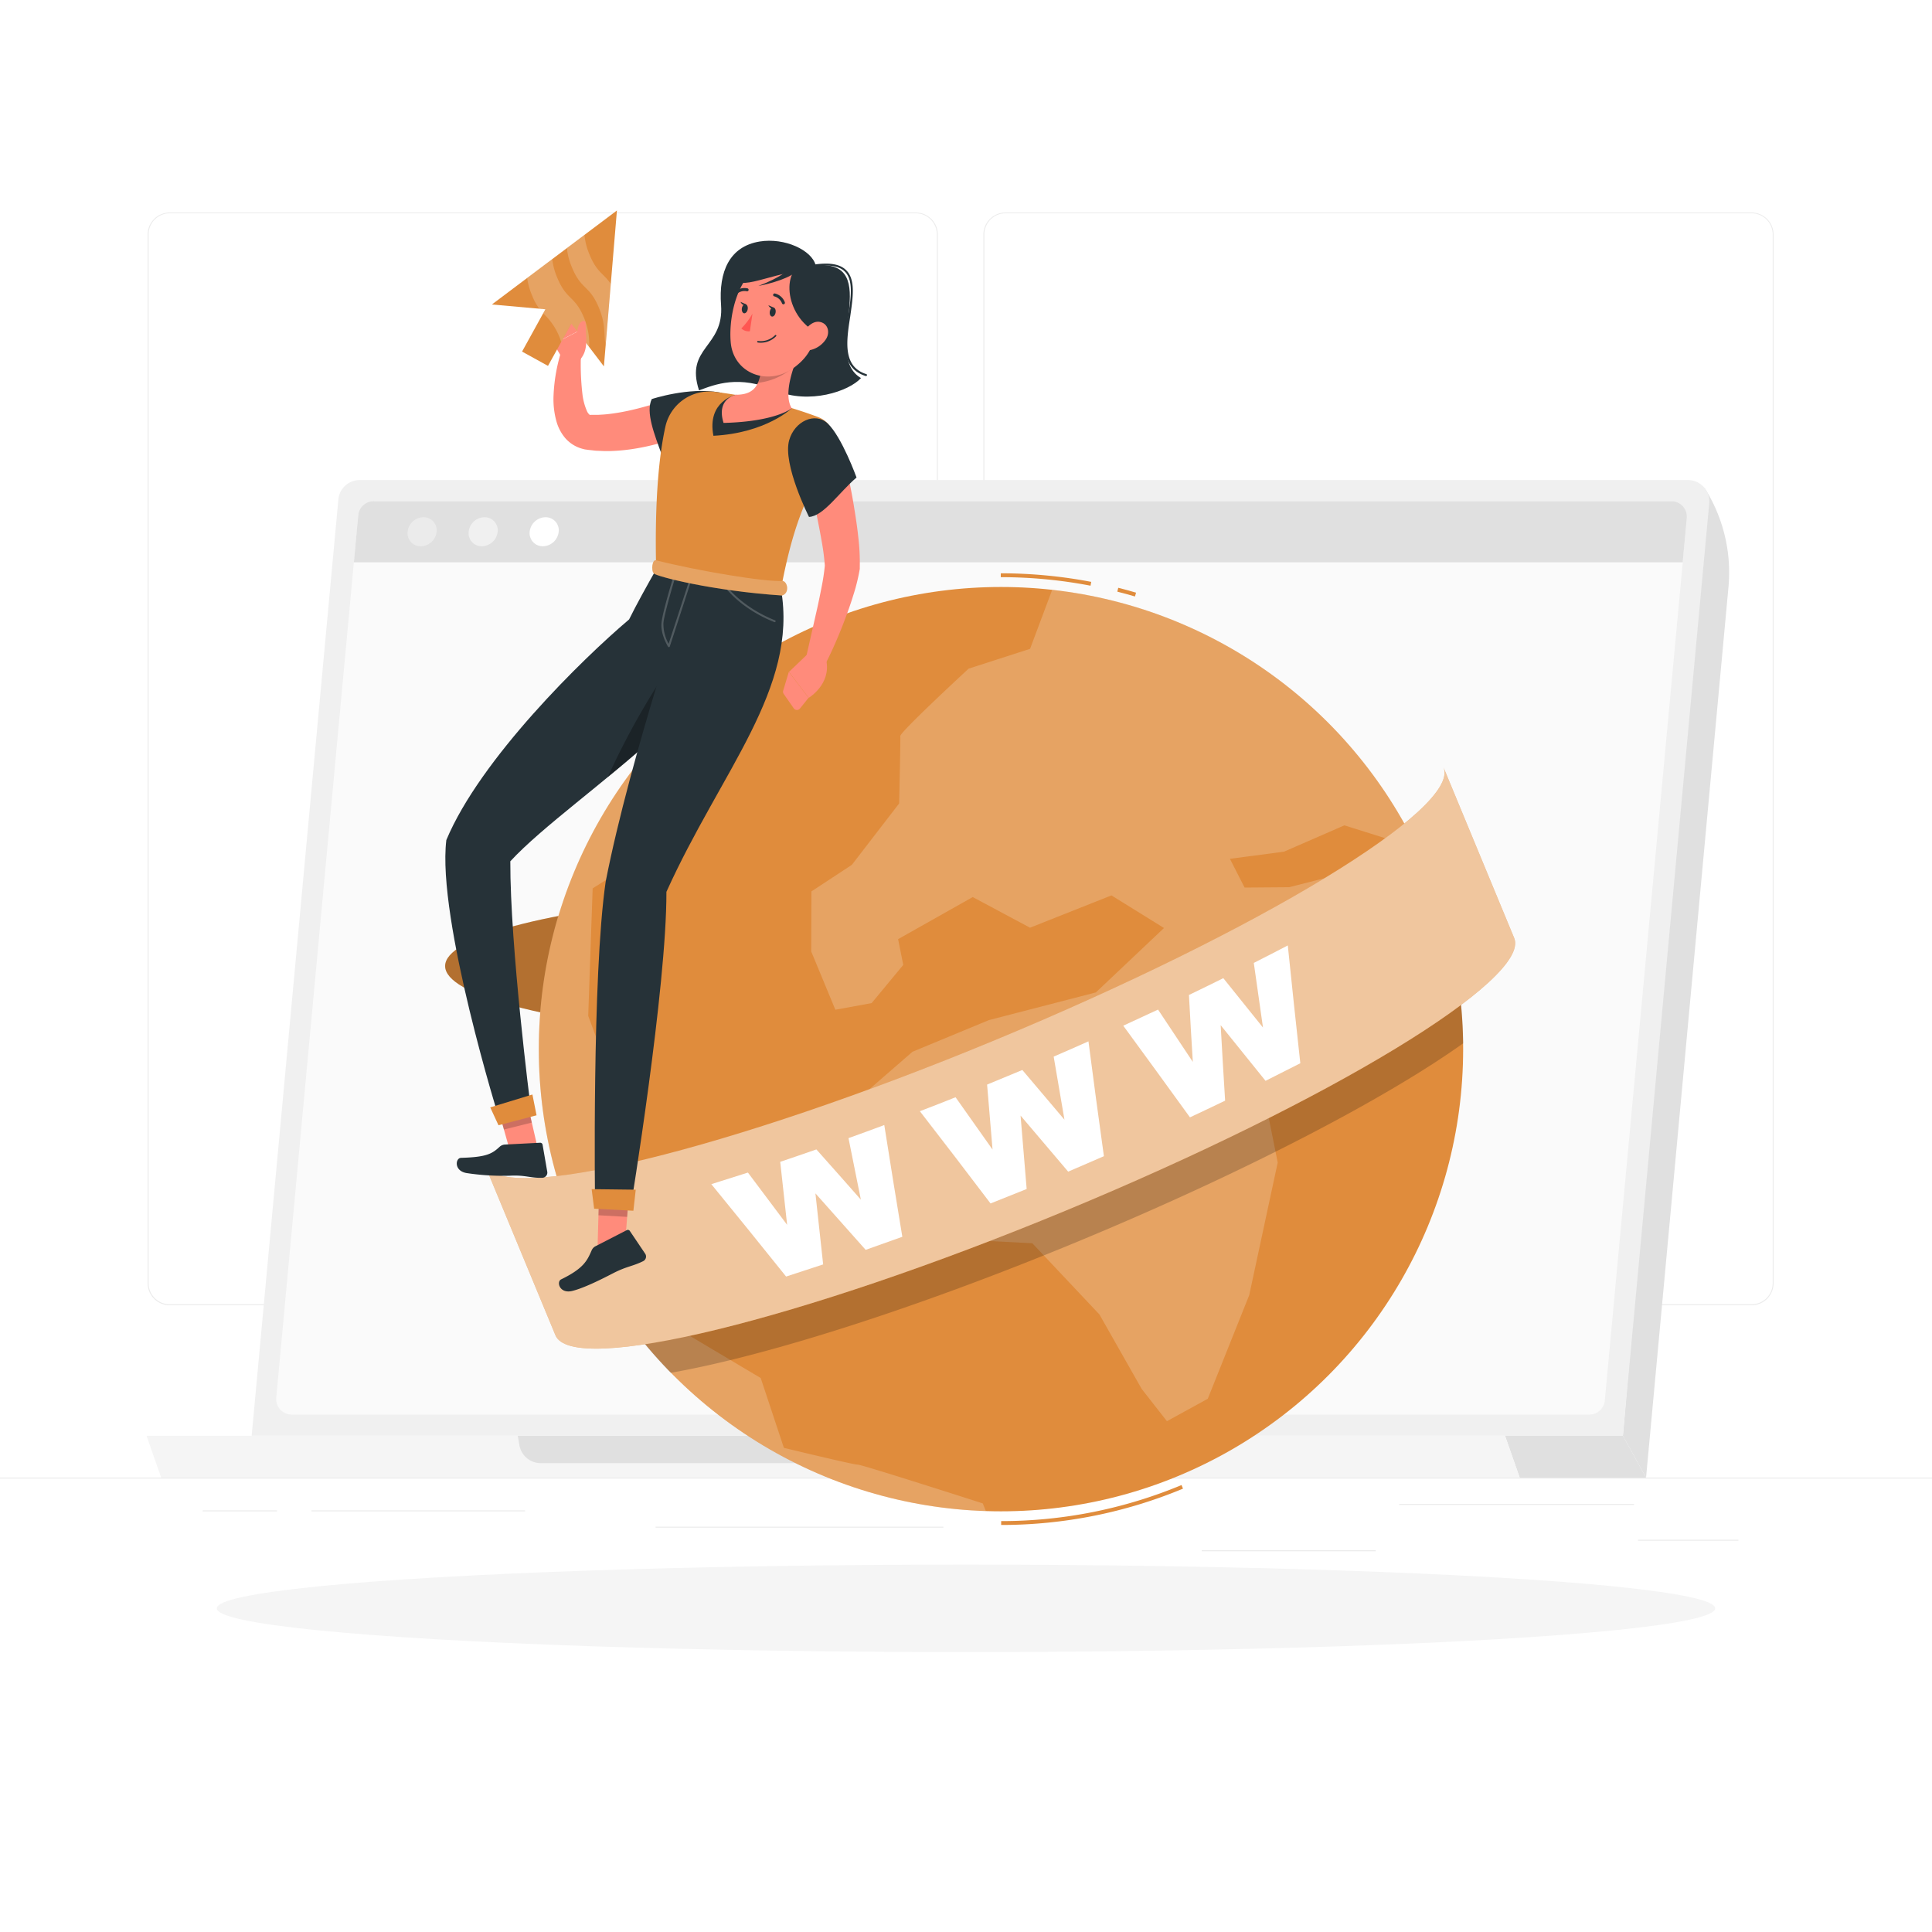 <svg class="animated" id="freepik_stories-www" xmlns="http://www.w3.org/2000/svg" viewBox="0 0 500 500" version="1.1" xmlns:xlink="http://www.w3.org/1999/xlink" xmlns:svgjs="http://svgjs.com/svgjs"><style>svg#freepik_stories-www:not(.animated) .animable {opacity: 0;}svg#freepik_stories-www.animated #freepik--Globe--inject-2 {animation: 1.5s Infinite  linear floating;animation-delay: 0s;}svg#freepik_stories-www.animated #freepik--Character--inject-2 {animation: 1.5s Infinite  linear floating;animation-delay: 0s;}            @keyframes floating {                0% {                    opacity: 1;                    transform: translateY(0px);                }                50% {                    transform: translateY(-10px);                }                100% {                    opacity: 1;                    transform: translateY(0px);                }            }        </style><g id="freepik--background-complete--inject-2" class="animable" style="transform-origin: 250px 228.23px;"><rect y="382.4" width="500" height="0.25" style="fill: rgb(235, 235, 235); transform-origin: 250px 382.525px;" id="eltzxojd9d2v" class="animable"></rect><rect x="423.9" y="398.49" width="26" height="0.25" style="fill: rgb(235, 235, 235); transform-origin: 436.9px 398.615px;" id="el066qxvj88zit" class="animable"></rect><rect x="311" y="401.21" width="45.03" height="0.25" style="fill: rgb(235, 235, 235); transform-origin: 333.515px 401.335px;" id="elp8hl8sfuiqs" class="animable"></rect><rect x="362.11" y="389.21" width="60.79" height="0.25" style="fill: rgb(235, 235, 235); transform-origin: 392.505px 389.335px;" id="elt9948w34db" class="animable"></rect><rect x="52.46" y="390.89" width="19.23" height="0.25" style="fill: rgb(235, 235, 235); transform-origin: 62.075px 391.015px;" id="el8psmculh0ic" class="animable"></rect><rect x="80.6" y="390.89" width="55.29" height="0.25" style="fill: rgb(235, 235, 235); transform-origin: 108.245px 391.015px;" id="el6m9zg5yb645" class="animable"></rect><rect x="169.67" y="395.11" width="74.47" height="0.25" style="fill: rgb(235, 235, 235); transform-origin: 206.905px 395.235px;" id="el4c5bnlar6mz" class="animable"></rect><path d="M237,337.8H43.91a5.71,5.71,0,0,1-5.7-5.71V60.66A5.71,5.71,0,0,1,43.91,55H237a5.71,5.71,0,0,1,5.71,5.71V332.09A5.71,5.71,0,0,1,237,337.8ZM43.91,55.2a5.46,5.46,0,0,0-5.45,5.46V332.09a5.46,5.46,0,0,0,5.45,5.46H237a5.47,5.47,0,0,0,5.46-5.46V60.66A5.47,5.47,0,0,0,237,55.2Z" style="fill: rgb(235, 235, 235); transform-origin: 140.46px 196.4px;" id="elu3c5iulxik8" class="animable"></path><path d="M453.31,337.8H260.21a5.72,5.72,0,0,1-5.71-5.71V60.66A5.72,5.72,0,0,1,260.21,55h193.1A5.71,5.71,0,0,1,459,60.66V332.09A5.71,5.71,0,0,1,453.31,337.8ZM260.21,55.2a5.47,5.47,0,0,0-5.46,5.46V332.09a5.47,5.47,0,0,0,5.46,5.46h193.1a5.47,5.47,0,0,0,5.46-5.46V60.66a5.47,5.47,0,0,0-5.46-5.46Z" style="fill: rgb(235, 235, 235); transform-origin: 356.75px 196.4px;" id="elxunqlfyd3xn" class="animable"></path><path d="M426,382.4l-6-10.82,21.1-245.37h0a40.85,40.85,0,0,1,6.23,25.7Z" style="fill: rgb(224, 224, 224); transform-origin: 433.751px 254.305px;" id="el7ljov6x87j9" class="animable"></path><path d="M65.13,371.58H420l22.35-241.34a5.52,5.52,0,0,0-5.5-6H93.07a5.53,5.53,0,0,0-5.5,5Z" style="fill: rgb(240, 240, 240); transform-origin: 253.75px 247.91px;" id="elhimhjpe3xo" class="animable"></path><path d="M415.32,362.44l21.24-228.39a4,4,0,0,0-4-4.35H96.71a4,4,0,0,0-4,3.65L71.49,361.74a4,4,0,0,0,4,4.35H411.34A4,4,0,0,0,415.32,362.44Z" style="fill: rgb(250, 250, 250); transform-origin: 254.025px 247.895px;" id="el0t5yhsa2qf5" class="animable"></path><path d="M432.58,129.7H96.71a4,4,0,0,0-4,3.65l-1.13,12.17h343.9l1.07-11.47A4,4,0,0,0,432.58,129.7Z" style="fill: rgb(224, 224, 224); transform-origin: 264.073px 137.61px;" id="eljwdpquejkhq" class="animable"></path><path d="M113,137.61a4.2,4.2,0,0,1-4.09,3.76,3.38,3.38,0,0,1-3.42-3.76,4.18,4.18,0,0,1,4.08-3.75A3.38,3.38,0,0,1,113,137.61Z" style="fill: rgb(235, 235, 235); transform-origin: 109.244px 137.615px;" id="elk6fvgqnq4" class="animable"></path><path d="M128.8,137.61a4.2,4.2,0,0,1-4.09,3.76,3.38,3.38,0,0,1-3.42-3.76,4.18,4.18,0,0,1,4.09-3.75A3.38,3.38,0,0,1,128.8,137.61Z" style="fill: rgb(240, 240, 240); transform-origin: 125.044px 137.615px;" id="el929o61wv43" class="animable"></path><path d="M144.59,137.61a4.19,4.19,0,0,1-4.09,3.76,3.39,3.39,0,0,1-3.42-3.76,4.18,4.18,0,0,1,4.09-3.75A3.38,3.38,0,0,1,144.59,137.61Z" style="fill: rgb(255, 255, 255); transform-origin: 140.835px 137.615px;" id="elr2zue2swa9r" class="animable"></path><polygon points="389.5 371.58 420.01 371.58 425.99 382.4 393.29 382.4 389.5 371.58" style="fill: rgb(224, 224, 224); transform-origin: 407.745px 376.99px;" id="elnyga3r6oer" class="animable"></polygon><polygon points="389.5 371.58 37.93 371.58 41.71 382.4 393.29 382.4 389.5 371.58" style="fill: rgb(245, 245, 245); transform-origin: 215.61px 376.99px;" id="elvuf2gjcxn5n" class="animable"></polygon><path d="M248.8,371.58H134l.42,2.44a5.61,5.61,0,0,0,5.53,4.64H243.36a5.6,5.6,0,0,0,5.52-6.57Z" style="fill: rgb(224, 224, 224); transform-origin: 191.482px 375.12px;" id="elen1vfjz2qhs" class="animable"></path></g><g id="freepik--Shadow--inject-2" class="animable" style="transform-origin: 250px 416.24px;"><ellipse id="freepik--path--inject-2" cx="250" cy="416.24" rx="193.89" ry="11.32" style="fill: rgb(245, 245, 245); transform-origin: 250px 416.24px;" class="animable"></ellipse></g><g id="freepik--Globe--inject-2" class="animable" style="transform-origin: 259.05px 271.52px;"><g id="eleqcfebgzm9"><ellipse cx="249.51" cy="250.01" rx="134.31" ry="20.77" style="fill: #E08C3C; transform-origin: 249.51px 250.01px; transform: rotate(-22.5deg);" class="animable" id="elhzrdbocujdr"></ellipse></g><g id="elu388ybghqpq"><ellipse cx="249.51" cy="250.01" rx="134.31" ry="20.77" style="opacity: 0.2; transform-origin: 249.51px 250.01px; transform: rotate(-22.5deg);" class="animable" id="elwfvqyd8vxae"></ellipse></g><path d="M293.73,154.37c-1.51-.45-3.05-.87-4.57-1.25l.24-1c1.54.38,3.09.81,4.61,1.26Z" style="fill: #E08C3C; transform-origin: 291.585px 153.245px;" id="el7b2wv49sn1f" class="animable"></path><path d="M282.23,151.58A122.88,122.88,0,0,0,259,149.37v-1a124.7,124.7,0,0,1,23.41,2.22Z" style="fill: #E08C3C; transform-origin: 270.705px 149.975px;" id="elbzpbz1sbybk" class="animable"></path><path d="M259.1,394.66v-1a121.39,121.39,0,0,0,46.68-9.33l.38.93A122.37,122.37,0,0,1,259.1,394.66Z" style="fill: #E08C3C; transform-origin: 282.63px 389.495px;" id="el6yi8uam1mdr" class="animable"></path><g id="elyoedqh9l6u"><circle cx="259.05" cy="271.52" r="119.61" style="fill: #E08C3C; transform-origin: 259.05px 271.52px; transform: rotate(-45deg);" class="animable" id="elgtr58fxlo1a"></circle></g><g id="ellreo02bmb3l"><g style="opacity: 0.2; transform-origin: 253.09px 271.855px;" class="animable" id="el99dtoha3jn5"><path d="M347.93,213.6l18.83,5.92a119.56,119.56,0,0,0-94.45-66.89l-5.73,15.29-15.9,5.13S232.93,189.43,233,190.49s-.3,17.44-.3,17.44l-12.24,15.89L210,230.69l-.06,15.54,6.25,15.09,9.39-1.72,8.18-9.88-1.33-6.67,19.31-10.89,14.83,7.93,21.07-8.36,13.6,8.44-17.63,16.67L255.92,264l-19.76,8.19L216.81,289l4.71,21,15.41,10.2,30.23,1.55,17.37,18.43,10.94,19.28L302,367.8,312.57,362l10.73-26.82,7.37-34.32-4-19.91-8.33,5.88-6-12.72-11.95-12.31-4.07-8.06,26.16,12.62L350,262.17l9.53-20.55-9.91-16.09-16,4.08-11.52.09-3.8-7.44,14-1.85Z" style="fill: rgb(255, 255, 255); transform-origin: 288.35px 260.215px;" id="elmi4hji0htza" class="animable"></path><path d="M202.87,374.7l-6-18.07-28.24-16.79-9.32-2.34a119.71,119.71,0,0,0,95.84,53.58l-.81-2S223,379,222,379.05,202.87,374.7,202.87,374.7Z" style="fill: rgb(255, 255, 255); transform-origin: 207.23px 364.29px;" id="eldoy9mt34iln" class="animable"></path><path d="M152.23,262.91l1.15-33,20-12.62,13.53-32.67-8.62-1.43a119.63,119.63,0,0,0-32.6,126.48L165,297.29Z" style="fill: rgb(255, 255, 255); transform-origin: 163.165px 246.43px;" id="elon7rcr0i1k8" class="animable"></path></g></g><g id="el9wji9v368ek"><path d="M367.26,220.58c-17.8,14.72-58,36.43-106.53,56.52-47.67,19.74-90.78,32.73-114.1,35.24q.88,2.49,1.91,5a119,119,0,0,0,25.05,37.94c24.47-4.29,63.16-16.48,105.43-34,43-17.82,79.52-36.91,99.65-51.27a118.91,118.91,0,0,0-9.12-44.23C368.83,224,368.07,222.27,367.26,220.58Z" style="opacity: 0.2; transform-origin: 262.65px 287.93px;" class="animable" id="el8cwvnw7lza"></path></g><path d="M373.59,198.62l18.28,44.14c4.39,10.6-47.6,42.2-116.13,70.58s-127.64,42.81-132,32.21l-18.29-44.14c4.39,10.6,63.51-3.82,132-32.21S378,209.21,373.59,198.62Z" style="fill: #E08C3C; transform-origin: 258.789px 273.825px;" id="eljp2x5vfe49" class="animable"></path><g id="elayr2q572rx"><path d="M373.59,198.62l18.28,44.14c4.39,10.6-47.6,42.2-116.13,70.58s-127.64,42.81-132,32.21l-18.29-44.14c4.39,10.6,63.51-3.82,132-32.21S378,209.21,373.59,198.62Z" style="fill: rgb(255, 255, 255); opacity: 0.5; transform-origin: 258.789px 273.825px;" class="animable" id="el342npfe1g7g"></path></g><path d="M184.09,306.46q4.74-1.5,9.47-3,5.08,6.76,10.15,13.53-.92-8.13-1.79-16.31c3.13-1.05,6.24-2.13,9.36-3.21q5.78,6.48,11.51,13-1.62-8-3.2-15.92,4.64-1.66,9.26-3.39,2.28,14.49,4.67,28.92-4.72,1.71-9.49,3.38-6.47-7.32-13-14.62,1,9.21,2,18.39-4.78,1.59-9.59,3.14Q193.82,318.36,184.09,306.46Z" style="fill: rgb(255, 255, 255); transform-origin: 208.805px 310.765px;" id="elpdc6y0l7h4" class="animable"></path><path d="M238.06,287.58q4.63-1.77,9.24-3.61,4.8,6.76,9.57,13.54-.72-8.38-1.41-16.82c3-1.24,6.09-2.51,9.12-3.78q5.48,6.43,10.9,12.87-1.41-8.14-2.79-16.33,4.53-1.95,9-3.95,1.93,14.89,4,29.72-4.62,2-9.25,4-6.12-7.24-12.32-14.51.76,9.49,1.58,19-4.67,1.89-9.35,3.74Q247.27,299.46,238.06,287.58Z" style="fill: rgb(255, 255, 255); transform-origin: 261.875px 290.475px;" id="elpt2u4dxo98" class="animable"></path><path d="M290.7,265.45c3-1.37,6-2.77,9-4.17q4.51,6.77,9,13.54-.54-8.64-1-17.32c3-1.44,5.93-2.88,8.89-4.35q5.16,6.39,10.27,12.78-1.2-8.37-2.38-16.73,4.41-2.23,8.8-4.52,1.57,15.29,3.24,30.49-4.49,2.29-9,4.55-5.78-7.2-11.61-14.4.54,9.8,1.15,19.53-4.54,2.19-9.1,4.32Q299.38,277.3,290.7,265.45Z" style="fill: rgb(255, 255, 255); transform-origin: 313.61px 266.925px;" id="elfom4zxyx8qf" class="animable"></path></g><g id="freepik--Character--inject-2" class="animable" style="transform-origin: 169.817px 194.347px;"><path d="M211.09,68.64c-1-3.89-8-7.19-14.48-6.14-7.79,1.27-10.66,7.77-10,16.46.8,11-9.39,10.85-5.7,22.07,4.17-1.54,10.23-4.07,19.91.06,8.55,3.64,18.91.19,22-3.25C212.27,91.62,229.05,67.26,211.09,68.64Z" style="fill: rgb(38, 50, 56); transform-origin: 201.461px 82.473px;" id="el0lbrjno2hdlg" class="animable"></path><path d="M224,97.3H224c-6.55-2.1-5.5-8.91-4.5-15.5.73-4.73,1.41-9.19-.82-11.48-1.4-1.43-3.85-1.89-7.51-1.42a.26.26,0,0,1-.29-.21.25.25,0,0,1,.22-.28c3.82-.5,6.42,0,7.94,1.57,2.41,2.45,1.7,7,1,11.9-1,6.38-2,13,4.16,14.94a.25.25,0,0,1-.08.49Z" style="fill: rgb(38, 50, 56); transform-origin: 217.629px 82.767px;" id="eldr5z7flkmet" class="animable"></path><path d="M176.35,112.79c-1.1.46-2,.79-3,1.11s-2,.62-3,.9a58.3,58.3,0,0,1-6.09,1.32,47,47,0,0,1-6.33.61l-1.63,0-1.65-.07c-.54,0-1.11-.1-1.66-.15l-.84-.09-.59-.09c-.21,0-.44-.09-.66-.14a8.94,8.94,0,0,1-4.68-2.89,11.4,11.4,0,0,1-2.14-4,21.3,21.3,0,0,1-.82-7,44.2,44.2,0,0,1,2.25-12.16,2.49,2.49,0,0,1,4.86.85v.14a66.7,66.7,0,0,0,.36,10.83,15.41,15.41,0,0,0,1.16,4.4,2.51,2.51,0,0,0,.73,1c.2.1.14,0,.23,0h.78c.41,0,.8,0,1.22,0,.82-.05,1.65-.09,2.5-.19,1.69-.19,3.4-.47,5.12-.84s3.45-.81,5.17-1.31c.86-.24,1.72-.49,2.57-.77l2.43-.81.22-.08a5,5,0,0,1,3.48,9.36Z" style="fill: rgb(255, 139, 123); transform-origin: 161.293px 102.569px;" id="el9ses5jgrdd8" class="animable"></path><path d="M145.91,93.41,143.31,89l6.76-3.5s1.64,5-.17,8.28Z" style="fill: rgb(255, 139, 123); transform-origin: 147.031px 89.64px;" id="elzkuo0zfep9" class="animable"></path><polygon points="161.66 323.37 154.65 322.83 155.16 304.54 163.08 304.8 161.66 323.37" style="fill: rgb(255, 139, 123); transform-origin: 158.865px 313.955px;" id="elqhw850taoqg" class="animable"></polygon><path d="M154.1,322.53l8.09-4.16a.62.62,0,0,1,.81.2l4,5.93a1.33,1.33,0,0,1-.53,1.88c-2.84,1.4-4.22,1.3-7.77,3.12-2.19,1.13-7.28,3.77-10.58,4.59s-4.19-2.38-2.88-3c5.86-2.85,6.74-4.9,7.87-7.48A2.16,2.16,0,0,1,154.1,322.53Z" style="fill: rgb(38, 50, 56); transform-origin: 155.928px 326.259px;" id="el1lfglr53kbn" class="animable"></path><g id="elwwqx1vng92"><polygon points="163.08 304.81 155.16 304.54 154.88 314.51 162.31 314.93 163.08 304.81" style="opacity: 0.2; transform-origin: 158.98px 309.735px;" class="animable" id="el4yifjoyvb2u"></polygon></g><polygon points="139.53 298.76 132.67 300.34 127.71 282.72 135.35 280.61 139.53 298.76" style="fill: rgb(255, 139, 123); transform-origin: 133.62px 290.475px;" id="elj0omi2oo4xe" class="animable"></polygon><path d="M130.68,296.21l9.08-.47a.62.62,0,0,1,.66.51l1.22,7.06a1.34,1.34,0,0,1-1.26,1.5c-3.16.11-4.36-.75-8.35-.54a62.58,62.58,0,0,1-11.33-.69c-3.27-.59-2.85-3.89-1.39-3.93,6.51-.19,8-1,10-2.87A2.24,2.24,0,0,1,130.68,296.21Z" style="fill: rgb(38, 50, 56); transform-origin: 129.931px 300.279px;" id="el461allbpt8v" class="animable"></path><g id="elmfwaxhsfxy"><polygon points="135.35 280.62 127.71 282.73 130.41 292.32 137.63 290.52 135.35 280.62" style="opacity: 0.2; transform-origin: 132.67px 286.47px;" class="animable" id="el5o4n7cdh5c"></polygon></g><path d="M185.23,115.46c-5.87,2.66-13.87,2.48-13.87,2.48-2-5.54-4.31-11.21-2.69-14.66,0,0,9.58-3.19,17.58-1.71C190.63,102.37,189.91,113.35,185.23,115.46Z" style="fill: rgb(38, 50, 56); transform-origin: 178.646px 109.56px;" id="elzpuh23dpxfe" class="animable"></path><path d="M172.22,110.33c-1.51,6.78-2.86,18.2-2.41,37.05l32.31,5.06c2.87-15.31,6.18-23.82,12.9-35.18a6.46,6.46,0,0,0-3.22-9.3,115.34,115.34,0,0,0-26.92-6.56A11.61,11.61,0,0,0,172.22,110.33Z" style="fill: #E08C3C; transform-origin: 192.819px 126.881px;" id="elqytm930zn7" class="animable"></path><path d="M190.46,102.16s-7.57,1.62-5.83,10.62c13.65-.71,20.27-7.12,20.27-7.12Z" style="fill: rgb(38, 50, 56); transform-origin: 194.635px 107.47px;" id="elhtr2ij17m6" class="animable"></path><path d="M205.33,95.3c-1.26,3.82-1.94,7.94-.43,10.36,0,0-4.08,3.46-17.64,3.79-2-6.31,3.2-7.29,3.2-7.29,5.51,0,6.54-3.35,6.69-9.38l4.54-.57A2.57,2.57,0,0,1,205.33,95.3Z" style="fill: rgb(255, 139, 123); transform-origin: 196.133px 100.68px;" id="el6hqa8iwdkzk" class="animable"></path><g id="elbonthv1qpug"><path d="M201.7,92.21a2.57,2.57,0,0,1,3.72,2.73,16.81,16.81,0,0,1-9.26,4.14,17.13,17.13,0,0,0,1-6.3Z" style="opacity: 0.2; transform-origin: 200.81px 95.499px;" class="animable" id="el9h60cllt595"></path></g><path d="M212.62,80c-1.64,7.89-2.17,11.26-6.74,14.85-6.86,5.41-16.06,1.9-16.77-6.26-.64-7.36,2.16-19,10.31-21.25A10.6,10.6,0,0,1,212.62,80Z" style="fill: rgb(255, 139, 123); transform-origin: 200.966px 82.192px;" id="elpymdbeurqw" class="animable"></path><path d="M209.13,68.05c-7.08.44-6.5,13.73,2.58,18.22C217.37,79.29,213.08,69.47,209.13,68.05Z" style="fill: rgb(38, 50, 56); transform-origin: 209.37px 77.16px;" id="elm09s4gjpp4" class="animable"></path><path d="M209,67.71c-5.58-3.4-13-3.09-16.59,1.93-5.5,7.63,8.42.59,13.52.92C209.33,73.7,209,67.71,209,67.71Z" style="fill: rgb(38, 50, 56); transform-origin: 200.077px 69.334px;" id="elz4ptl0r2o" class="animable"></path><path d="M190.13,76.1l0,0a.38.38,0,0,1,0-.54,3.7,3.7,0,0,1,3.33-.93.38.38,0,0,1-.21.74,3,3,0,0,0-2.63.77A.38.38,0,0,1,190.13,76.1Z" style="fill: rgb(38, 50, 56); transform-origin: 191.878px 75.379px;" id="elegqwldpd0s7" class="animable"></path><path d="M213.77,87.76a6.56,6.56,0,0,1-4,2.82c-2.19.5-3.11-1.47-2.36-3.46.68-1.79,2.63-4.2,4.75-3.81S214.88,86,213.77,87.76Z" style="fill: rgb(255, 139, 123); transform-origin: 210.735px 86.963px;" id="elhwex4ttji9t" class="animable"></path><path d="M169.81,147.38c-2.32,4.07-5.13,9.12-7,12.93-12.07,10.2-38.55,36.14-47.3,57.1-2.48,20.42,13.85,72.73,13.85,72.73l7.92-4S132,245,132.07,222.9c16.37-17.73,65.26-46.15,60.76-71.91Z" style="fill: rgb(38, 50, 56); transform-origin: 154.187px 218.76px;" id="elal8t52nnudk" class="animable"></path><g id="elmyhu8abx7mk"><path d="M176.59,167.76a196.91,196.91,0,0,0-19.31,33.38c12.89-10.63,26.35-22.48,32.46-34.35Z" style="opacity: 0.3; transform-origin: 173.51px 183.965px;" class="animable" id="elw9ld1ml08jc"></path></g><path d="M179.1,148.83s-15.92,46.45-22.35,79.34c-3.57,24.42-2.75,83.47-2.75,83.47l9.18,1.09s9.36-57.08,9.29-81.92c14.13-31.29,34.15-52.6,29.65-78.37Z" style="fill: rgb(38, 50, 56); transform-origin: 178.342px 230.78px;" id="el6dggk3lmdu3" class="animable"></path><g id="el5hg257gy5dh"><path d="M173.11,167.48a.25.25,0,0,1-.22-.12c-.08-.13-2-3.28-1.69-6.19s3-11.71,3.11-12.08a.26.26,0,0,1,.32-.17.25.25,0,0,1,.16.31c0,.09-2.8,9.18-3.1,12a10.69,10.69,0,0,0,1.35,5.39l5.4-16.59a.25.25,0,0,1,.31-.17.25.25,0,0,1,.16.32l-5.57,17.14a.25.25,0,0,1-.21.17Z" style="fill: rgb(255, 255, 255); opacity: 0.2; transform-origin: 175.045px 158.2px;" class="animable" id="eluopo358p8m"></path></g><g id="elg00oh9qfxbf"><path d="M200.49,161a.15.15,0,0,1-.09,0c-8.77-3.49-12.75-9-12.79-9.08a.25.25,0,1,1,.41-.29c0,.06,3.94,5.47,12.56,8.91a.25.25,0,0,1-.09.48Z" style="fill: rgb(255, 255, 255); opacity: 0.2; transform-origin: 194.148px 156.271px;" class="animable" id="elh21908pvrlg"></path></g><polygon points="153.12 307.75 153.76 312.81 163.92 313.34 164.53 307.89 153.12 307.75" style="fill: #E08C3C; transform-origin: 158.825px 310.545px;" id="ele07k259aly6" class="animable"></polygon><polygon points="126.87 286.59 129.01 291.22 138.86 288.64 137.79 283.26 126.87 286.59" style="fill: #E08C3C; transform-origin: 132.865px 287.24px;" id="elv14bvz15zmj" class="animable"></polygon><path d="M200.73,80.85c-.09.65-.51,1.13-.93,1.08s-.68-.62-.58-1.27.51-1.13.93-1.08S200.83,80.2,200.73,80.85Z" style="fill: rgb(38, 50, 56); transform-origin: 199.975px 80.755px;" id="el5orf82lhz6f" class="animable"></path><path d="M193.51,80c-.1.65-.52,1.13-.93,1.08s-.68-.62-.59-1.26.51-1.13.93-1.08S193.6,79.32,193.51,80Z" style="fill: rgb(38, 50, 56); transform-origin: 192.75px 79.91px;" id="eleg0z93qkzeo" class="animable"></path><path d="M193.1,78.76l-1.47-.64S192.24,79.43,193.1,78.76Z" style="fill: rgb(38, 50, 56); transform-origin: 192.365px 78.535px;" id="elkv62di7jvi" class="animable"></path><path d="M194.74,81.16A17.85,17.85,0,0,1,191.86,85a2.68,2.68,0,0,0,2.21.72Z" style="fill: rgb(255, 86, 82); transform-origin: 193.3px 83.452px;" id="elor60antj8n8" class="animable"></path><path d="M196.05,88.59a.16.16,0,0,1-.09-.18.19.19,0,0,1,.21-.17,5.22,5.22,0,0,0,4.42-1.5.19.19,0,0,1,.27,0,.19.19,0,0,1,0,.27,5.54,5.54,0,0,1-4.76,1.63A.09.09,0,0,1,196.05,88.59Z" style="fill: rgb(38, 50, 56); transform-origin: 198.436px 87.689px;" id="elhz783pw5j4n" class="animable"></path><path d="M202.51,78.67a.36.36,0,0,1-.12-.15,2.93,2.93,0,0,0-2-1.82.37.37,0,0,1-.3-.44.39.39,0,0,1,.45-.31,3.63,3.63,0,0,1,2.57,2.27.39.39,0,0,1-.21.5A.37.37,0,0,1,202.51,78.67Z" style="fill: rgb(38, 50, 56); transform-origin: 201.609px 77.349px;" id="elcnghvg45gdh" class="animable"></path><path d="M200.33,79.64,198.86,79S199.47,80.32,200.33,79.64Z" style="fill: rgb(38, 50, 56); transform-origin: 199.595px 79.417px;" id="elew30vdi7uja" class="animable"></path><path d="M217.91,116.6c.66,2.45,1.17,4.84,1.72,7.28s1,4.87,1.4,7.34.79,4.95,1.06,7.49a56.38,56.38,0,0,1,.42,8v.26a2.48,2.48,0,0,1,0,.27,49.05,49.05,0,0,1-1.74,7c-.67,2.2-1.45,4.34-2.25,6.45s-1.66,4.19-2.57,6.25S214.07,171,213,173a2.5,2.5,0,0,1-4.65-1.7l2.91-12.84c.49-2.12.92-4.24,1.33-6.33a55.73,55.73,0,0,0,.9-6l0,.53a61.19,61.19,0,0,0-.85-6.65c-.4-2.3-.86-4.63-1.34-7l-1.52-7-1.58-7h0a5,5,0,0,1,9.71-2.4Z" style="fill: rgb(255, 139, 123); transform-origin: 215.287px 143.566px;" id="eluiy9r1q2ni" class="animable"></path><path d="M204.24,113.92c-1.76,6.21,5.13,19.86,5.13,19.86,3.78-.2,7.73-6.3,12.3-10.2,0,0-3.8-10.55-7.48-14C210.94,106.56,205.63,109,204.24,113.92Z" style="fill: rgb(38, 50, 56); transform-origin: 212.811px 121.018px;" id="el3hqrj89bryl" class="animable"></path><path d="M142.32,87.22l1,1.75,6.76-3.5L148.9,83.7a2.4,2.4,0,0,0-2.91-.91l-2.49,1A2.41,2.41,0,0,0,142.32,87.22Z" style="fill: rgb(255, 139, 123); transform-origin: 146.04px 85.792px;" id="elf6w0jf13kwg" class="animable"></path><path d="M209.18,169.11l-5,4.79,5.11,6.7s5.88-3.5,4.54-9.76Z" style="fill: rgb(255, 139, 123); transform-origin: 209.104px 174.855px;" id="elaaxrgi7vei" class="animable"></path><path d="M202.68,178.77l1.46-4.87,5.11,6.7L207,183.4a1,1,0,0,1-1.55-.05l-2.62-3.75A1,1,0,0,1,202.68,178.77Z" style="fill: rgb(255, 139, 123); transform-origin: 205.949px 178.822px;" id="elrewjd6td6a8" class="animable"></path><path d="M169.76,145c-.95-.24-1.31,2.62-.55,3.41s15,4.49,33.17,5.71c2-.56,1.5-3.59.14-3.78C198,150.65,180.63,147.75,169.76,145Z" style="fill: #E08C3C; transform-origin: 186.257px 149.553px;" id="el6ob8ssysna9" class="animable"></path><g id="el4jacucjvkl9"><path d="M169.76,145c-.95-.24-1.31,2.62-.55,3.41s15,4.49,33.17,5.71c2-.56,1.5-3.59.14-3.78C198,150.65,180.63,147.75,169.76,145Z" style="fill: rgb(255, 255, 255); opacity: 0.2; transform-origin: 186.257px 149.553px;" class="animable" id="elombfrk2oz5"></path></g><polygon points="159.66 54.47 127.3 78.8 141.15 80.04 135.11 90.99 141.82 94.69 147.87 83.75 156.29 94.82 159.66 54.47" style="fill: #E08C3C; transform-origin: 143.48px 74.645px;" id="elrnyx72xzbo" class="animable"></polygon><g id="elzhmkk9hr9xb"><g style="opacity: 0.2; transform-origin: 147.25px 75.305px;" class="animable" id="elbwklyipyhhr"><path d="M144.21,71.85a16.89,16.89,0,0,1-1.29-4.8l-6.49,4.88a17.64,17.64,0,0,0,1.28,4.56,15.24,15.24,0,0,0,1.85,3.4l1.59.15-.58,1.06a16.81,16.81,0,0,1,4.67,7.39l2.62-4.74,4.63,6.07a18,18,0,0,0-1.29-7.46C148.74,76.38,146.68,77.83,144.21,71.85Z" style="fill: rgb(255, 255, 255); transform-origin: 144.467px 78.435px;" id="el8f7ytv4ur9w" class="animable"></path><path d="M158.07,73.49c-1.84-2.79-3.54-2.86-5.5-7.6a17.56,17.56,0,0,1-1.32-5.1l-4.54,3.42A17.15,17.15,0,0,0,148,69.15c2.46,6,4.52,4.52,7,10.5,1.84,4.49,1.16,6.43,1.73,9.64Z" style="fill: rgb(255, 255, 255); transform-origin: 152.39px 75.04px;" id="el6x934qznq7h" class="animable"></path></g></g><path d="M150.29,92.86c2.19-2.67,1.21-6.09,1.27-9.34,0-.4-.8-.91-1.62.35a4.88,4.88,0,0,0-.49,3.09c-1.65.73-2.77,2.94-1.5,5.46A5.89,5.89,0,0,0,150.29,92.86Z" style="fill: rgb(255, 139, 123); transform-origin: 149.565px 87.966px;" id="elhl6yumd1w2s" class="animable"></path><path d="M206.23,70C205.1,71.8,199,73.54,196.28,74c5.61-2.14,7.55-4,7.55-4Z" style="fill: rgb(38, 50, 56); transform-origin: 201.255px 72px;" id="elzq1bdifi3sq" class="animable"></path></g><defs>     <filter id="active" height="200%">         <feMorphology in="SourceAlpha" result="DILATED" operator="dilate" radius="2"></feMorphology>                <feFlood flood-color="#32DFEC" flood-opacity="1" result="PINK"></feFlood>        <feComposite in="PINK" in2="DILATED" operator="in" result="OUTLINE"></feComposite>        <feMerge>            <feMergeNode in="OUTLINE"></feMergeNode>            <feMergeNode in="SourceGraphic"></feMergeNode>        </feMerge>    </filter>    <filter id="hover" height="200%">        <feMorphology in="SourceAlpha" result="DILATED" operator="dilate" radius="2"></feMorphology>                <feFlood flood-color="#ff0000" flood-opacity="0.5" result="PINK"></feFlood>        <feComposite in="PINK" in2="DILATED" operator="in" result="OUTLINE"></feComposite>        <feMerge>            <feMergeNode in="OUTLINE"></feMergeNode>            <feMergeNode in="SourceGraphic"></feMergeNode>        </feMerge>            <feColorMatrix type="matrix" values="0   0   0   0   0                0   1   0   0   0                0   0   0   0   0                0   0   0   1   0 "></feColorMatrix>    </filter></defs></svg>